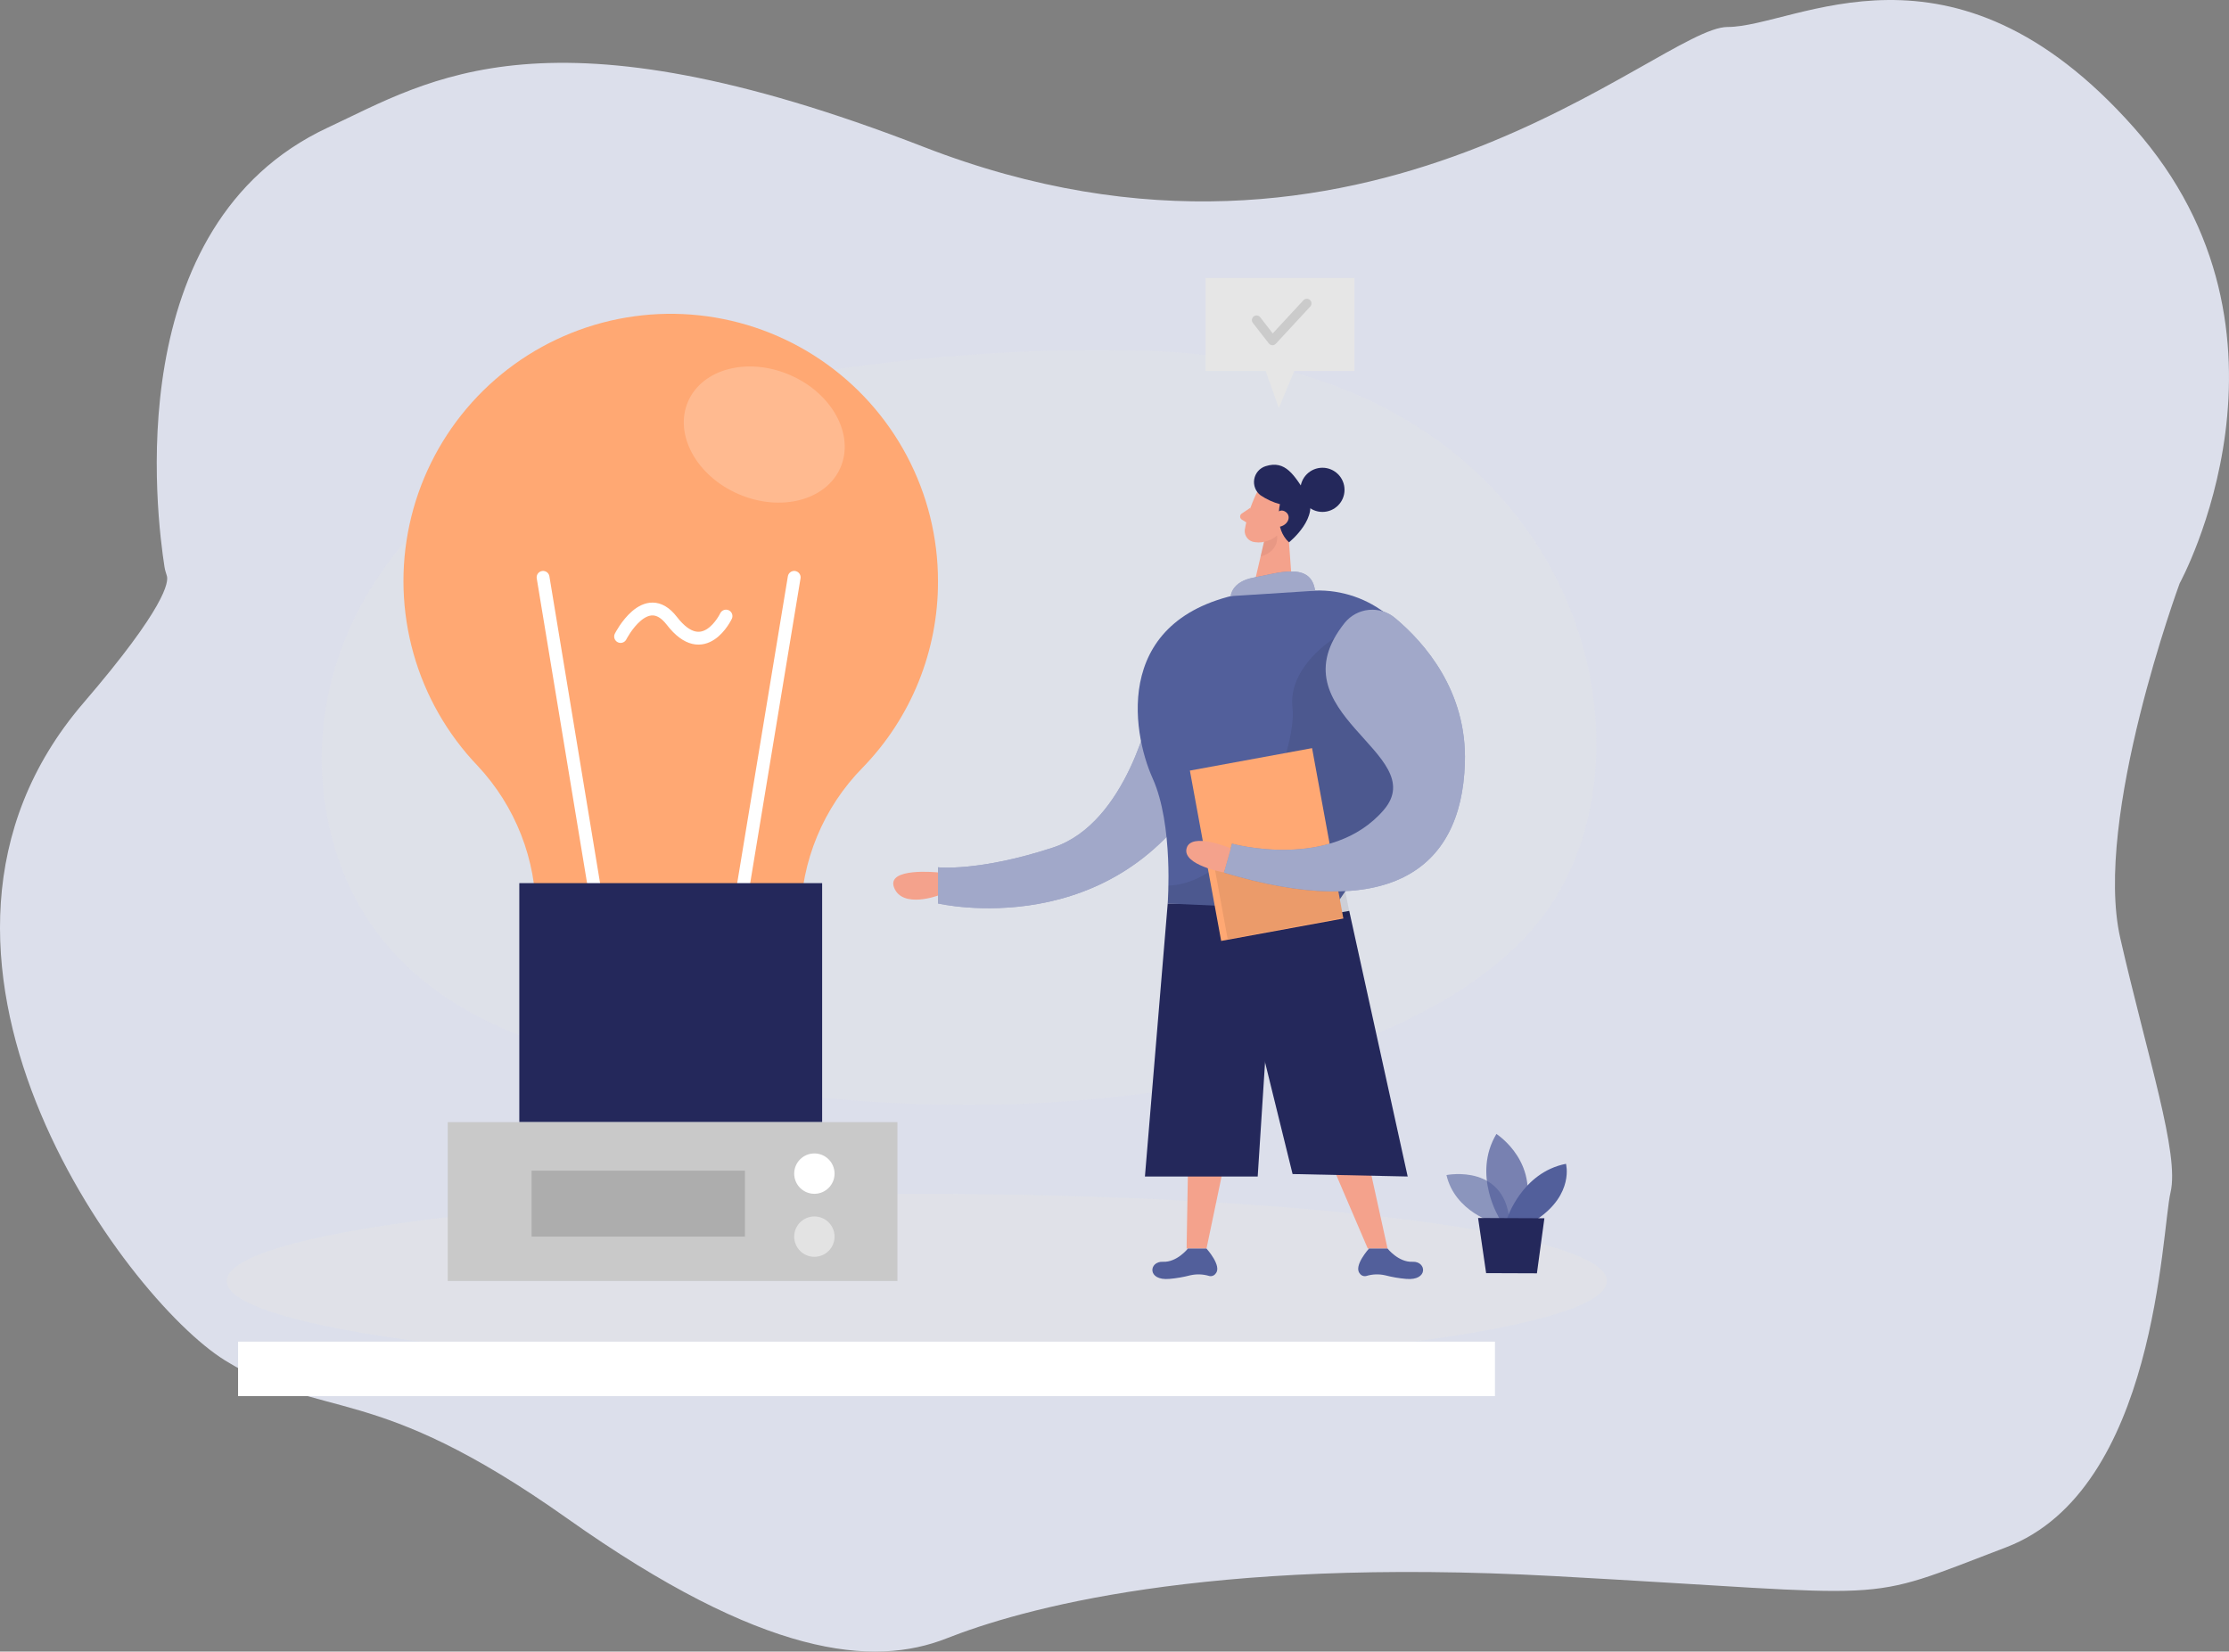 <svg width="695" height="515" viewBox="0 0 695 515" fill="none" xmlns="http://www.w3.org/2000/svg">
<rect x="0" y="0" width="695" height="515" fill="#808080" stroke="none"/>
<path d="M52.007 179.5C51.722 178.602 51.437 177.705 51.295 176.808C48.802 160.731 37.053 70.254 102.136 39.821C134.179 24.866 170.494 0.19 287.985 45.803C426.623 99.64 517.269 8.415 538.631 8.415C559.993 8.415 608.413 -24.485 665.378 39.821C722.343 104.127 679.619 181.892 679.619 181.892C679.619 181.892 652.561 255.171 661.106 292.559C669.651 329.946 679.619 359.856 676.771 371.82C673.923 383.784 672.499 464.54 625.503 482.486C578.506 500.432 594.172 497.441 484.514 491.459C374.856 485.477 317.891 501.927 295.105 510.9C272.319 519.873 238.14 516.882 176.903 473.513C115.665 430.144 101.424 443.603 70.093 424.162C38.762 404.72 -40.846 297.195 25.945 219.28C51.793 189.22 52.648 181.369 52.007 179.5Z" fill="#DCDFEB"/>
<path opacity="0.27" d="M191.339 129.178C129.468 145.375 90.274 200.751 102.541 257.257C108.979 286.968 129.279 314.836 177.738 327.973C306.977 363.02 441.754 339.472 481.731 284.836C521.707 230.2 489.416 112.967 357.031 109.386C292.274 107.544 233.969 118.028 191.339 129.178Z" fill="#E6E6E6"/>
<path d="M358.8 220.775C358.8 220.775 351.55 256.663 328.35 264.275C305.15 271.888 292.463 270.438 292.463 270.438V281.719C292.463 281.719 347.925 294.769 376.563 243.613L358.8 220.775Z" fill="#525F9B"/>
<path opacity="0.46" d="M358.8 220.775C358.8 220.775 351.55 256.663 328.35 264.275C305.15 271.888 292.463 270.438 292.463 270.438V281.719C292.463 281.719 347.925 294.769 376.563 243.613L358.8 220.775Z" fill="white"/>
<path opacity="0.45" d="M285.866 426.646C404.706 426.646 501.046 414.474 501.046 399.458C501.046 384.443 404.706 372.271 285.866 372.271C167.025 372.271 70.686 384.443 70.686 399.458C70.686 414.474 167.025 426.646 285.866 426.646Z" fill="#E6E6E6"/>
<rect x="74.234" y="418.36" width="391.892" height="16.982" fill="white"/>
<path d="M292.462 181.277C292.477 167.647 289.149 154.222 282.769 142.178C276.39 130.133 267.153 119.838 255.869 112.193C244.585 104.549 231.598 99.788 218.047 98.33C204.496 96.872 190.794 98.759 178.141 103.828C165.489 108.896 154.273 116.991 145.477 127.402C136.681 137.813 130.572 150.223 127.687 163.544C124.802 176.864 125.228 190.69 128.929 203.807C132.629 216.925 139.491 228.935 148.912 238.784C160.734 251.401 167.25 268.083 167.109 285.372V288.272H249.614V286.155C249.746 268.601 256.716 251.789 269.044 239.291C284.12 223.749 292.524 202.93 292.462 181.277Z" fill="#FFA873"/>
<path d="M186.743 285.474L169.328 180.03" stroke="white" stroke-width="4" stroke-miterlimit="10" stroke-linecap="round"/>
<path d="M247.629 180.03L230.215 285.474" stroke="white" stroke-width="4" stroke-miterlimit="10" stroke-linecap="round"/>
<path d="M256.344 275.382H161.92V349.912H256.344V275.382Z" fill="#24285B"/>
<path d="M193.5 198.474C193.5 198.474 201.33 183.075 209.45 193.558C219.499 206.608 226.371 192.108 226.371 192.108" stroke="white" stroke-width="4" stroke-miterlimit="10" stroke-linecap="round"/>
<path opacity="0.21" d="M262.056 145.805C266.5 135.556 259.465 122.635 246.343 116.946C233.22 111.256 218.98 114.953 214.536 125.202C210.093 135.452 217.128 148.373 230.25 154.062C243.372 159.752 257.612 156.055 262.056 145.805Z" fill="white"/>
<path d="M279.819 349.912H139.604V399.444H279.819V349.912Z" fill="#C9C9C9"/>
<path d="M422.02 341.11L432.634 389.323H426.471L405.809 341.11H422.02Z" fill="#F4A28C"/>
<path d="M387.496 335.252L376.186 389.323H369.98L370.923 334.861L387.496 335.252Z" fill="#F4A28C"/>
<path d="M391.57 154.249C389.93 157.735 388.769 161.428 388.119 165.226C388.071 165.682 388.113 166.143 388.244 166.583C388.375 167.023 388.591 167.432 388.881 167.788C389.171 168.144 389.528 168.439 389.932 168.656C390.337 168.873 390.78 169.008 391.236 169.054C392.696 169.29 394.192 169.101 395.548 168.51C396.903 167.918 398.059 166.949 398.878 165.719L402.909 160.76C403.631 159.676 403.995 158.394 403.948 157.092C403.901 155.791 403.446 154.538 402.648 153.51C399.965 149.58 393.179 150.349 391.57 154.249Z" fill="#F4A28C"/>
<path d="M420.687 284.039L438.913 366.863L403.026 366.094L387.496 303.063L396.747 288.229L420.687 284.039Z" fill="#24285B"/>
<path d="M401.386 161.891L403.025 184.54H390.482L394.238 168.488L401.386 161.891Z" fill="#F4A28C"/>
<path d="M364.093 281.719L356.988 366.863H392.151L396.747 295.45L414.263 281.719H364.093Z" fill="#24285B"/>
<path d="M410 184.148C418.358 183.88 426.527 186.675 432.968 192.007C440.363 198.286 446.555 209.102 441.755 227.256C432.185 263.506 415.032 284.038 415.032 284.038L364.093 281.718C364.093 281.718 365.964 257.315 359.395 242.714C352.827 228.112 346.548 191.195 390.469 184.539L410 184.148Z" fill="#525F9B"/>
<path d="M389.917 158.294L387.177 160.136C387.021 160.237 386.893 160.376 386.805 160.539C386.716 160.703 386.67 160.886 386.67 161.071C386.67 161.257 386.716 161.44 386.805 161.603C386.893 161.766 387.021 161.905 387.177 162.006L389.497 163.456L389.917 158.294Z" fill="#F4A28C"/>
<path opacity="0.08" d="M416.061 198.996C416.061 198.996 401.488 207.884 403.011 220.746C404.533 233.607 388.888 275.15 364.296 276.165L364.078 281.689L383.726 282.588L432.62 263.883L441.798 242.133L416.061 198.996Z" fill="black"/>
<path opacity="0.31" d="M394.122 168.937C395.637 168.669 397.051 167.992 398.211 166.98C398.211 166.98 399.023 171.881 393.049 173.534L394.122 168.937Z" fill="#CE8172"/>
<path d="M397.297 161.615C397.297 161.615 398.268 159.136 400.081 160.02C401.893 160.905 400.501 164.501 397.819 163.892L397.297 161.615Z" fill="#F4A28C"/>
<path d="M432.634 389.323C432.634 389.323 436.055 393.673 440.434 393.455C444.813 393.238 445.452 399.429 438.405 398.791C436.212 398.6 434.039 398.226 431.909 397.675C429.947 397.225 427.901 397.3 425.978 397.892C425.599 397.98 425.203 397.948 424.843 397.803C424.482 397.658 424.175 397.406 423.963 397.08C421.962 394.731 426.863 389.323 426.863 389.323H432.634Z" fill="#525F9B"/>
<path d="M370.4 389.323C370.4 389.323 366.978 393.673 362.599 393.455C358.22 393.238 357.568 399.429 364.629 398.791C366.817 398.601 368.985 398.228 371.111 397.675C373.077 397.225 375.128 397.3 377.056 397.892C377.435 397.977 377.83 397.945 378.19 397.8C378.55 397.655 378.857 397.404 379.071 397.08C381.072 394.731 376.171 389.323 376.171 389.323H370.4Z" fill="#525F9B"/>
<path d="M253.922 372.257C257.397 372.257 260.215 369.439 260.215 365.964C260.215 362.488 257.397 359.671 253.922 359.671C250.446 359.671 247.629 362.488 247.629 365.964C247.629 369.439 250.446 372.257 253.922 372.257Z" fill="white"/>
<path opacity="0.48" d="M253.922 391.904C257.397 391.904 260.215 389.087 260.215 385.611C260.215 382.135 257.397 379.318 253.922 379.318C250.446 379.318 247.629 382.135 247.629 385.611C247.629 389.087 250.446 391.904 253.922 391.904Z" fill="white"/>
<path d="M232.272 365.05H165.746V385.611H232.272V365.05Z" fill="#ADADAD"/>
<path d="M409.101 233.289L371.004 240.286L380.76 293.403L418.857 286.406L409.101 233.289Z" fill="#FFA873"/>
<path opacity="0.08" d="M378.738 270.684L382.798 292.869L421.006 285.721L419.454 277.934L378.738 270.684Z" fill="black"/>
<path d="M419.309 194.182C420.237 193.046 421.382 192.106 422.676 191.417C423.971 190.728 425.39 190.304 426.85 190.169C428.31 190.034 429.783 190.191 431.182 190.631C432.581 191.071 433.878 191.785 434.998 192.732C444.148 200.388 457.473 215.468 456.748 237.958C455.69 272.076 431.982 287.258 381.609 272.105L384.132 263.072C384.132 263.072 415.075 271.656 431.46 252.559C446.598 234.869 396.718 222.399 419.309 194.182Z" fill="#525F9B"/>
<path opacity="0.46" d="M419.309 194.182C420.237 193.046 421.382 192.106 422.676 191.417C423.971 190.728 425.39 190.304 426.85 190.169C428.31 190.034 429.783 190.191 431.182 190.631C432.581 191.071 433.878 191.785 434.998 192.732C444.148 200.388 457.473 215.468 456.748 237.958C455.69 272.076 431.982 287.258 381.609 272.105L384.132 263.072C384.132 263.072 415.075 271.656 431.46 252.559C446.598 234.869 396.718 222.399 419.309 194.182Z" fill="white"/>
<path d="M393.049 154.452C394.898 155.701 396.941 156.637 399.095 157.221C399.095 157.221 397.167 164.805 401.908 169.111C401.908 169.111 411.971 161.078 407.375 154.075C403.532 148.275 400.893 143.359 394.586 145.375C393.683 145.667 392.877 146.201 392.256 146.919C391.636 147.637 391.224 148.512 391.065 149.447C390.907 150.383 391.008 151.345 391.357 152.227C391.707 153.109 392.292 153.879 393.049 154.452Z" fill="#24285B"/>
<path d="M412.335 159.629C416.139 159.629 419.222 156.545 419.222 152.741C419.222 148.937 416.139 145.854 412.335 145.854C408.531 145.854 405.447 148.937 405.447 152.741C405.447 156.545 408.531 159.629 412.335 159.629Z" fill="#24285B"/>
<path d="M383.74 264.522C383.74 264.522 371.371 259.316 369.979 264.522C368.587 269.727 381.579 272.047 381.579 272.047L383.74 264.522Z" fill="#F4A28C"/>
<path opacity="0.58" d="M466.1 381.333C466.1 381.333 453.703 377.955 451.006 366.413C451.006 366.413 470.218 362.527 470.769 382.363L466.1 381.333Z" fill="#525F9B"/>
<path opacity="0.73" d="M467.623 380.101C467.623 380.101 458.923 366.413 466.579 353.595C466.579 353.595 481.195 362.875 474.699 380.13L467.623 380.101Z" fill="#525F9B"/>
<path d="M469.855 380.115C469.855 380.115 474.437 365.615 488.27 362.904C488.27 362.904 490.866 372.3 479.309 380.159L469.855 380.115Z" fill="#525F9B"/>
<path d="M460.865 379.797L463.374 396.994L479.208 397.052L481.542 379.884L460.865 379.797Z" fill="#24285B"/>
<path d="M292.463 272.047C292.463 272.047 276.15 270.321 278.804 276.846C281.457 283.371 292.463 279.254 292.463 279.254V272.047Z" fill="#F4A28C"/>
<path d="M383.74 185.888C383.74 185.888 383.943 181.321 390.99 180.088C398.037 178.856 408.796 174.883 410.043 184.206L383.74 185.888Z" fill="#525F9B"/>
<path opacity="0.46" d="M383.74 185.888C383.74 185.888 383.943 181.321 390.99 180.088C398.037 178.856 408.796 174.883 410.043 184.206L383.74 185.888Z" fill="white"/>
<path d="M397.297 160.846C397.297 160.846 398.863 158.178 400.893 159.643C402.923 161.107 401.4 164.355 397.993 164.355L397.297 160.846Z" fill="#F4A28C"/>
<path d="M375.895 86.679V115.679H394.629L398.732 127.207L403.575 115.679H422.309V86.679H375.895Z" fill="#E6E6E6"/>
<path opacity="0.12" d="M396.762 107.646H396.689C396.48 107.635 396.276 107.578 396.091 107.481C395.906 107.383 395.744 107.247 395.616 107.081L390.701 100.773C390.571 100.624 390.472 100.45 390.411 100.262C390.351 100.073 390.329 99.874 390.349 99.677C390.368 99.48 390.427 99.289 390.523 99.116C390.619 98.943 390.749 98.791 390.906 98.67C391.062 98.549 391.242 98.462 391.434 98.413C391.626 98.364 391.826 98.355 392.021 98.386C392.216 98.417 392.403 98.488 392.57 98.594C392.737 98.701 392.881 98.84 392.992 99.004L396.834 103.963L406.346 93.697C406.472 93.543 406.627 93.416 406.804 93.324C406.98 93.232 407.173 93.178 407.372 93.164C407.57 93.15 407.769 93.177 407.956 93.243C408.144 93.31 408.316 93.414 408.461 93.549C408.606 93.685 408.723 93.849 408.802 94.031C408.881 94.213 408.922 94.41 408.923 94.609C408.923 94.807 408.882 95.004 408.803 95.186C408.724 95.369 408.609 95.533 408.463 95.669L397.806 107.182C397.672 107.326 397.511 107.441 397.332 107.521C397.152 107.601 396.958 107.643 396.762 107.646Z" fill="black"/>
</svg>
